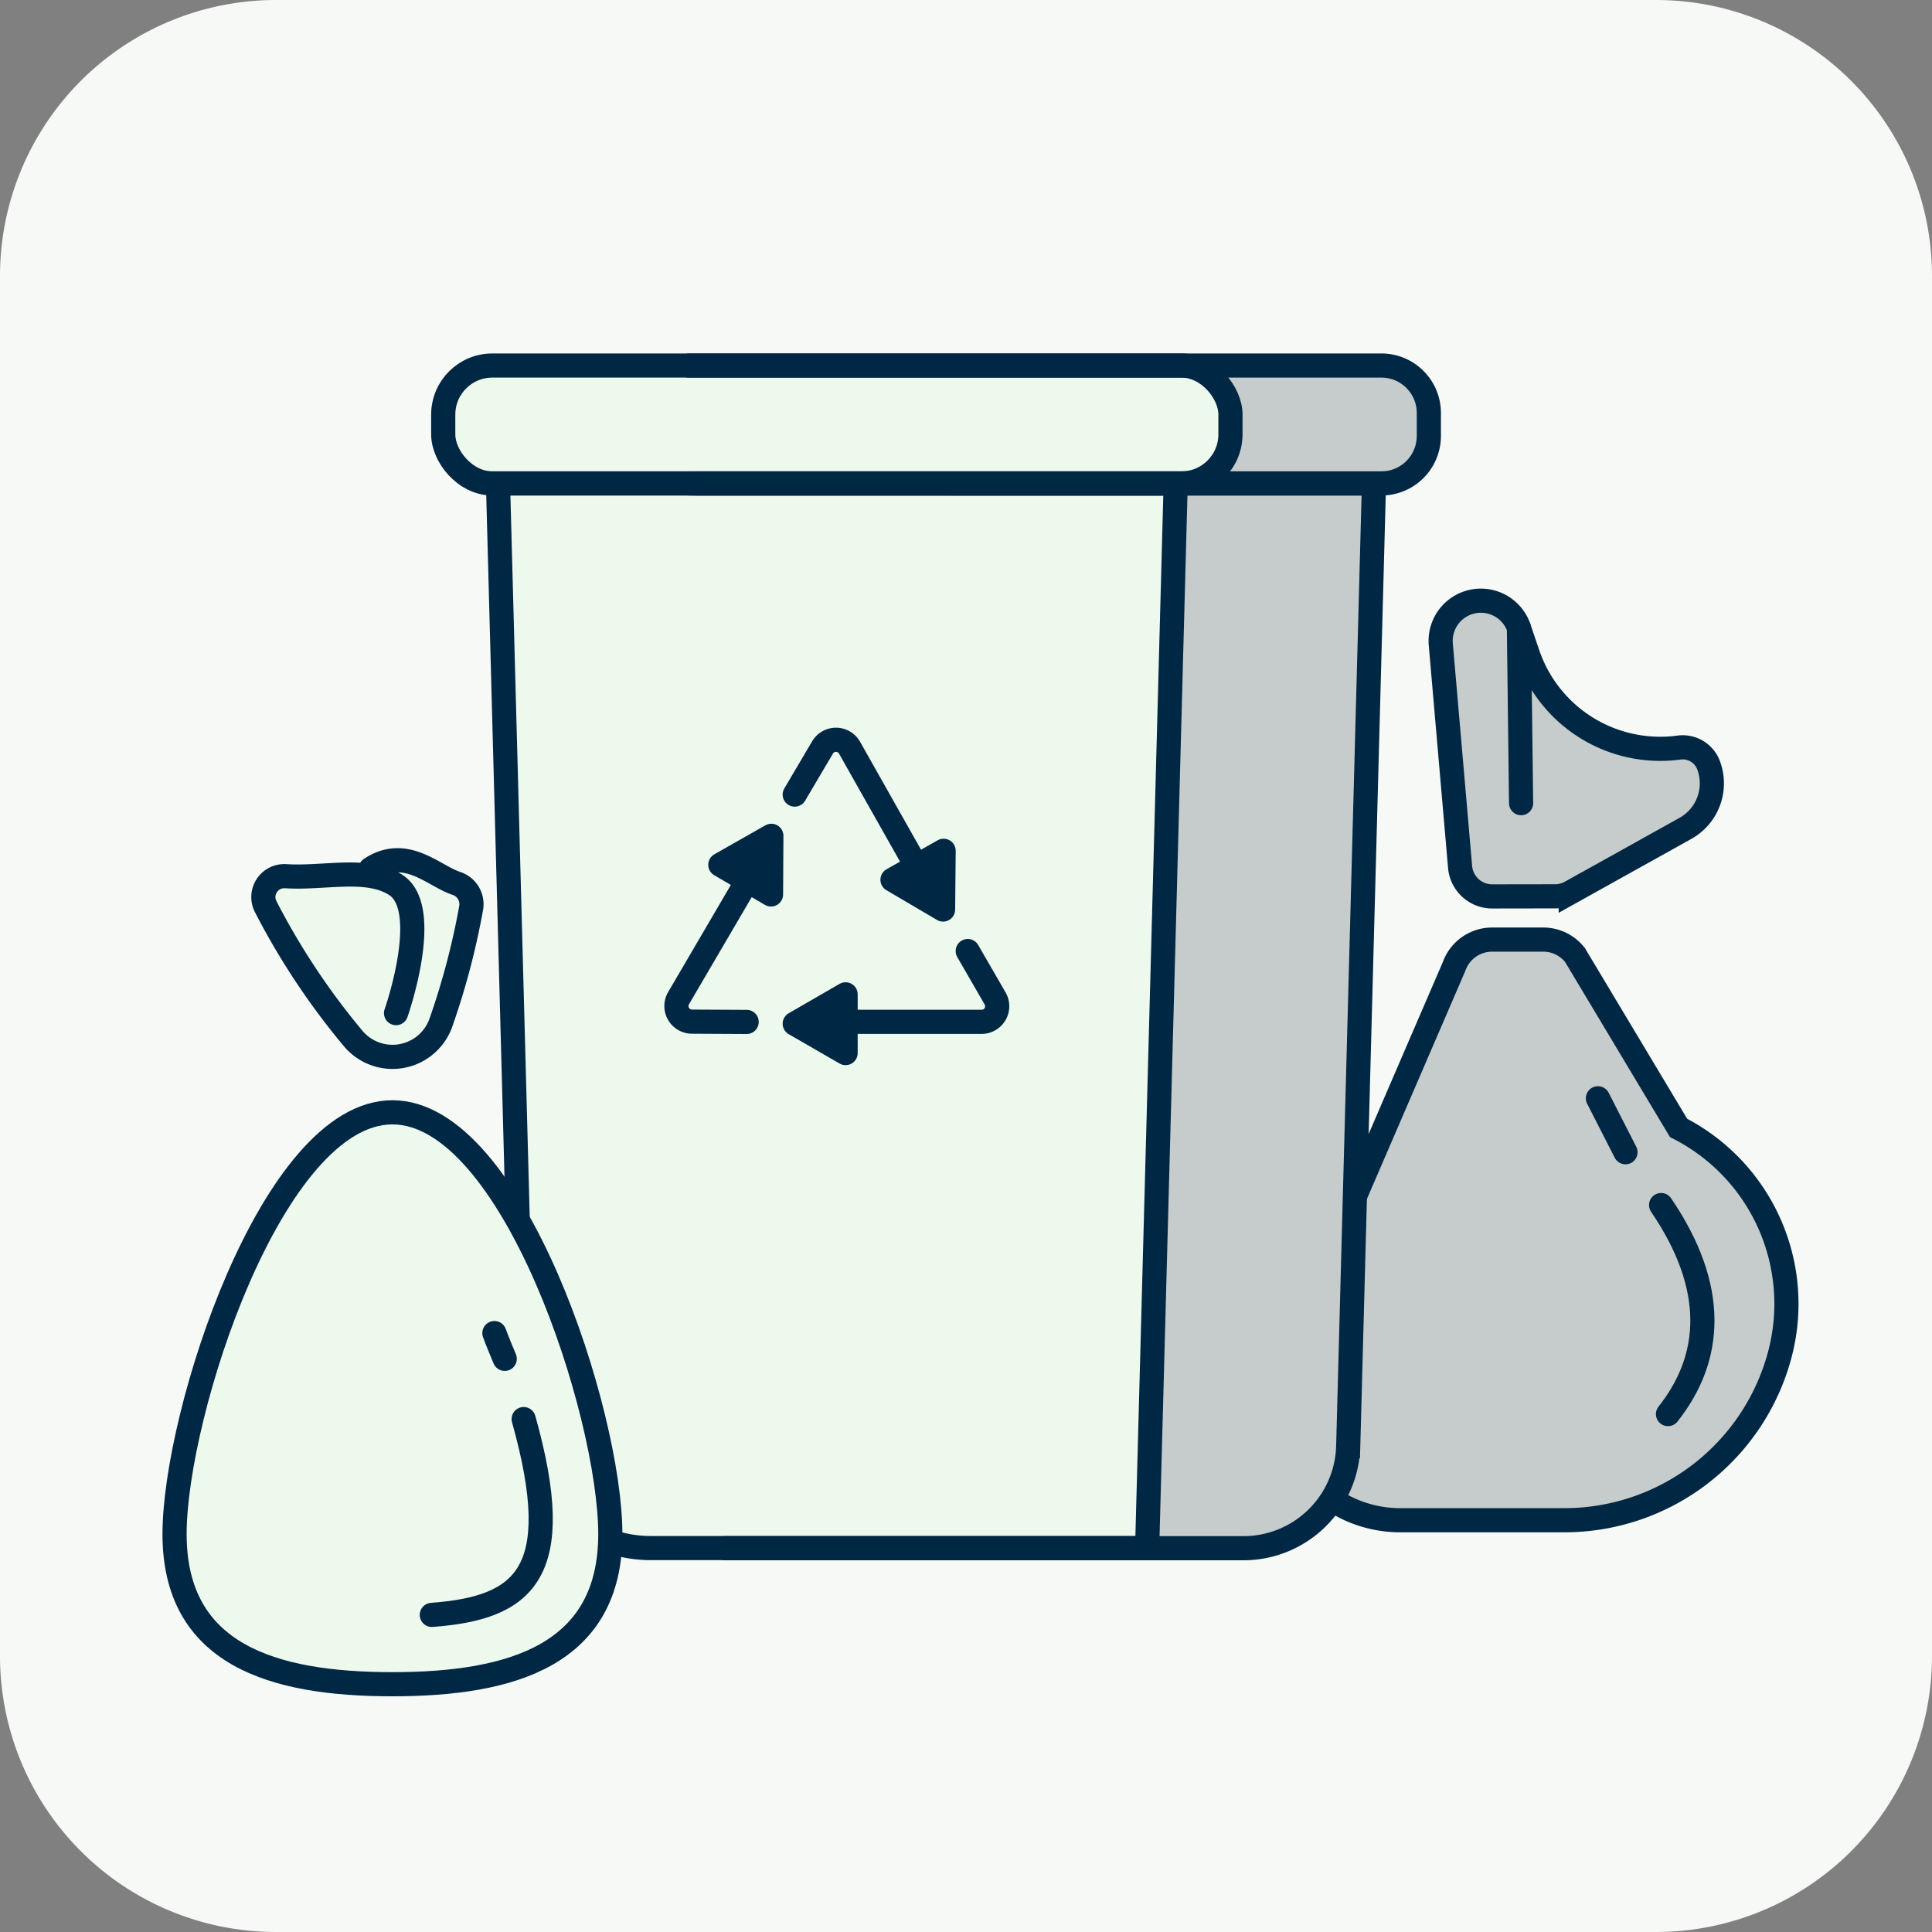 <svg id="Illustration_SectorResiduos" xmlns="http://www.w3.org/2000/svg" xmlns:xlink="http://www.w3.org/1999/xlink" width="60" height="60" viewBox="0 0 60 60">
  <rect x="0" y="0" width="60" height="60" fill="#808080" stroke="none"/>
  <defs>
    <clipPath id="clip-path">
      <rect id="Rectángulo_3612" data-name="Rectángulo 3612" width="60" height="60" fill="none"/>
    </clipPath>
  </defs>
  <g id="Grupo_2566" data-name="Grupo 2566" clip-path="url(#clip-path)">
    <path id="Trazado_19489" data-name="Trazado 19489" d="M8.571,0H51.428A8.572,8.572,0,0,1,60,8.571V51.429A8.572,8.572,0,0,1,51.428,60H8.571A8.571,8.571,0,0,1,0,51.429V8.571A8.571,8.571,0,0,1,8.571,0" fill="#f7f9f7"/>
    <path id="Trazado_19490" data-name="Trazado 19490" d="M52.355,35.028l-3.214-5.365a1.251,1.251,0,0,0-.988-.483H46.564a1.252,1.252,0,0,0-1.18.834L40.059,42.355a3.8,3.8,0,0,0,3.646,4.857h5.1A6.922,6.922,0,0,0,55.5,42.08,6.132,6.132,0,0,0,52.355,35.028Z" fill="#c6cccb"/>
    <path id="Trazado_19491" data-name="Trazado 19491" d="M46.562,27.839a1,1,0,0,1-.991-.909l-.6-6.919A1.249,1.249,0,0,1,47.4,19.5l.272.8a4.346,4.346,0,0,0,4.7,2.914.858.858,0,0,1,.916.546,1.6,1.6,0,0,1-.718,1.964L49,27.713a.99.99,0,0,1-.484.126Z" fill="#c6cccb"/>
    <path id="Trazado_19492" data-name="Trazado 19492" d="M52.129,35.028l-3.214-5.365a1.251,1.251,0,0,0-.988-.483H46.338a1.252,1.252,0,0,0-1.18.834L39.833,42.355a3.8,3.8,0,0,0,3.646,4.857h5.1A6.922,6.922,0,0,0,55.27,42.08,6.132,6.132,0,0,0,52.129,35.028Z" fill="none" stroke="#002744" stroke-linecap="round" stroke-miterlimit="10" stroke-width="0.75"/>
    <path id="Trazado_19493" data-name="Trazado 19493" d="M46.336,27.839a1,1,0,0,1-.991-.909l-.6-6.919a1.249,1.249,0,0,1,2.427-.509l.272.8a4.346,4.346,0,0,0,4.7,2.914.858.858,0,0,1,.916.546,1.6,1.6,0,0,1-.718,1.964l-3.562,1.984a.99.99,0,0,1-.484.126Z" fill="none" stroke="#002744" stroke-linecap="round" stroke-miterlimit="10" stroke-width="0.75"/>
    <path id="Trazado_19494" data-name="Trazado 19494" d="M51.587,37.424c1.748,2.568,1.6,4.744.214,6.492" fill="none" stroke="#002744" stroke-linecap="round" stroke-miterlimit="10" stroke-width="0.75"/>
    <line id="Línea_6549" data-name="Línea 6549" x1="0.856" y1="1.676" transform="translate(49.625 34.108)" fill="none" stroke="#002744" stroke-linecap="round" stroke-miterlimit="10" stroke-width="0.75"/>
    <line id="Línea_6550" data-name="Línea 6550" x1="0.067" y1="5.44" transform="translate(47.172 19.503)" fill="none" stroke="#002744" stroke-linecap="round" stroke-miterlimit="10" stroke-width="0.75"/>
    <path id="Trazado_19495" data-name="Trazado 19495" d="M21.624,15.013H42.67l-.8,29.9a3.255,3.255,0,0,1-3.254,3.168H22.51" fill="#c6cccb"/>
    <path id="Trazado_19496" data-name="Trazado 19496" d="M21.4,11.352H42.9a1.474,1.474,0,0,1,1.474,1.473v.715A1.474,1.474,0,0,1,42.9,15.013H21.4" fill="#c6cccb"/>
    <path id="Trazado_19497" data-name="Trazado 19497" d="M35.626,48.077H20.211a3.965,3.965,0,0,1-3.963-3.858l-.782-29.206H36.512Z" fill="#eef9ed"/>
    <path id="Trazado_19498" data-name="Trazado 19498" d="M36.689,15.013h-21.4a1.524,1.524,0,0,1-1.524-1.524v-.613a1.524,1.524,0,0,1,1.524-1.524h21.4a1.524,1.524,0,0,1,1.524,1.524v.613a1.524,1.524,0,0,1-1.524,1.524" fill="#eef9ed"/>
    <path id="Trazado_19499" data-name="Trazado 19499" d="M35.626,48.077H20.211a3.965,3.965,0,0,1-3.963-3.858l-.782-29.206H36.512Z" fill="none" stroke="#002744" stroke-linecap="round" stroke-miterlimit="10" stroke-width="0.75"/>
    <rect id="Rectángulo_3611" data-name="Rectángulo 3611" width="24.448" height="3.661" rx="1.524" transform="translate(13.765 11.352)" fill="none" stroke="#002744" stroke-linecap="round" stroke-miterlimit="10" stroke-width="0.75"/>
    <path id="Trazado_19500" data-name="Trazado 19500" d="M21.624,15.013H42.67l-.8,29.9a3.255,3.255,0,0,1-3.254,3.168H22.51" fill="none" stroke="#002744" stroke-linecap="round" stroke-miterlimit="10" stroke-width="0.75"/>
    <path id="Trazado_19501" data-name="Trazado 19501" d="M21.4,11.352H42.9a1.474,1.474,0,0,1,1.474,1.473v.715A1.474,1.474,0,0,1,42.9,15.013H21.4" fill="none" stroke="#002744" stroke-linecap="round" stroke-miterlimit="10" stroke-width="0.75"/>
    <path id="Trazado_19502" data-name="Trazado 19502" d="M18.954,47.644c0,3.737-3.03,4.661-6.767,4.661s-6.766-.924-6.766-4.661,3.029-13.1,6.766-13.1,6.767,9.367,6.767,13.1" fill="#eef9ed"/>
    <path id="Trazado_19503" data-name="Trazado 19503" d="M13.41,50.152c2.853-.214,4.209-1.254,2.853-6.081" fill="#eef9ed"/>
    <path id="Trazado_19504" data-name="Trazado 19504" d="M15.354,41.4c.053.161.321.8.321.8" fill="#eef9ed"/>
    <path id="Trazado_19505" data-name="Trazado 19505" d="M12.3,31.463s1.134-3.225,0-3.974c-.879-.581-2.222-.2-3.43-.278a.65.65,0,0,0-.631.922,22.254,22.254,0,0,0,2.737,4.128,1.594,1.594,0,0,0,2.725-.526,23.183,23.183,0,0,0,.934-3.555.678.678,0,0,0-.452-.742c-.72-.232-1.575-1.182-2.675-.451" fill="#eef9ed"/>
    <path id="Trazado_19506" data-name="Trazado 19506" d="M18.954,47.644c0,3.737-3.03,4.661-6.767,4.661s-6.766-.924-6.766-4.661,3.029-13.1,6.766-13.1S18.954,43.907,18.954,47.644Z" fill="none" stroke="#002744" stroke-linecap="round" stroke-miterlimit="10" stroke-width="0.75"/>
    <path id="Trazado_19507" data-name="Trazado 19507" d="M13.41,50.152c2.853-.214,4.209-1.254,2.853-6.081" fill="none" stroke="#002744" stroke-linecap="round" stroke-miterlimit="10" stroke-width="0.75"/>
    <path id="Trazado_19508" data-name="Trazado 19508" d="M15.354,41.4c.053.161.321.8.321.8" fill="none" stroke="#002744" stroke-linecap="round" stroke-miterlimit="10" stroke-width="0.75"/>
    <path id="Trazado_19509" data-name="Trazado 19509" d="M12.3,31.463s1.134-3.225,0-3.974c-.879-.581-2.222-.2-3.43-.278a.65.65,0,0,0-.631.922,22.254,22.254,0,0,0,2.737,4.128,1.594,1.594,0,0,0,2.725-.526,23.183,23.183,0,0,0,.934-3.555.678.678,0,0,0-.452-.742c-.72-.232-1.575-1.182-2.675-.451" fill="none" stroke="#002744" stroke-linecap="round" stroke-miterlimit="10" stroke-width="0.75"/>
    <path id="Trazado_19510" data-name="Trazado 19510" d="M25.734,31.734h4.751a.484.484,0,0,0,.419-.726l-.85-1.472" fill="none" stroke="#002744" stroke-linecap="round" stroke-linejoin="round" stroke-width="0.75"/>
    <path id="Trazado_19511" data-name="Trazado 19511" d="M24.681,31.792l1.58.912V30.88Z" fill="#002744"/>
    <path id="Trazado_19512" data-name="Trazado 19512" d="M24.681,31.792l1.58.912V30.88Z" fill="none" stroke="#002744" stroke-linecap="round" stroke-linejoin="round" stroke-width="0.75"/>
    <path id="Trazado_19513" data-name="Trazado 19513" d="M28.72,27.357,26.383,23.22a.484.484,0,0,0-.838-.008l-.864,1.464" fill="none" stroke="#002744" stroke-linecap="round" stroke-linejoin="round" stroke-width="0.75"/>
    <path id="Trazado_19514" data-name="Trazado 19514" d="M29.288,28.246l.017-1.824-1.588.9Z" fill="#002744"/>
    <path id="Trazado_19515" data-name="Trazado 19515" d="M29.288,28.246l.017-1.824-1.588.9Z" fill="none" stroke="#002744" stroke-linecap="round" stroke-linejoin="round" stroke-width="0.75"/>
    <path id="Trazado_19516" data-name="Trazado 19516" d="M23.473,26.9l-2.4,4.1a.484.484,0,0,0,.415.728l1.7.009" fill="none" stroke="#002744" stroke-linecap="round" stroke-linejoin="round" stroke-width="0.75"/>
    <path id="Trazado_19517" data-name="Trazado 19517" d="M23.955,25.957l-1.585.9,1.575.921Z" fill="#002744"/>
    <path id="Trazado_19518" data-name="Trazado 19518" d="M23.955,25.957l-1.585.9,1.575.921Z" fill="none" stroke="#002744" stroke-linecap="round" stroke-linejoin="round" stroke-width="0.75"/>
  </g>
</svg>
